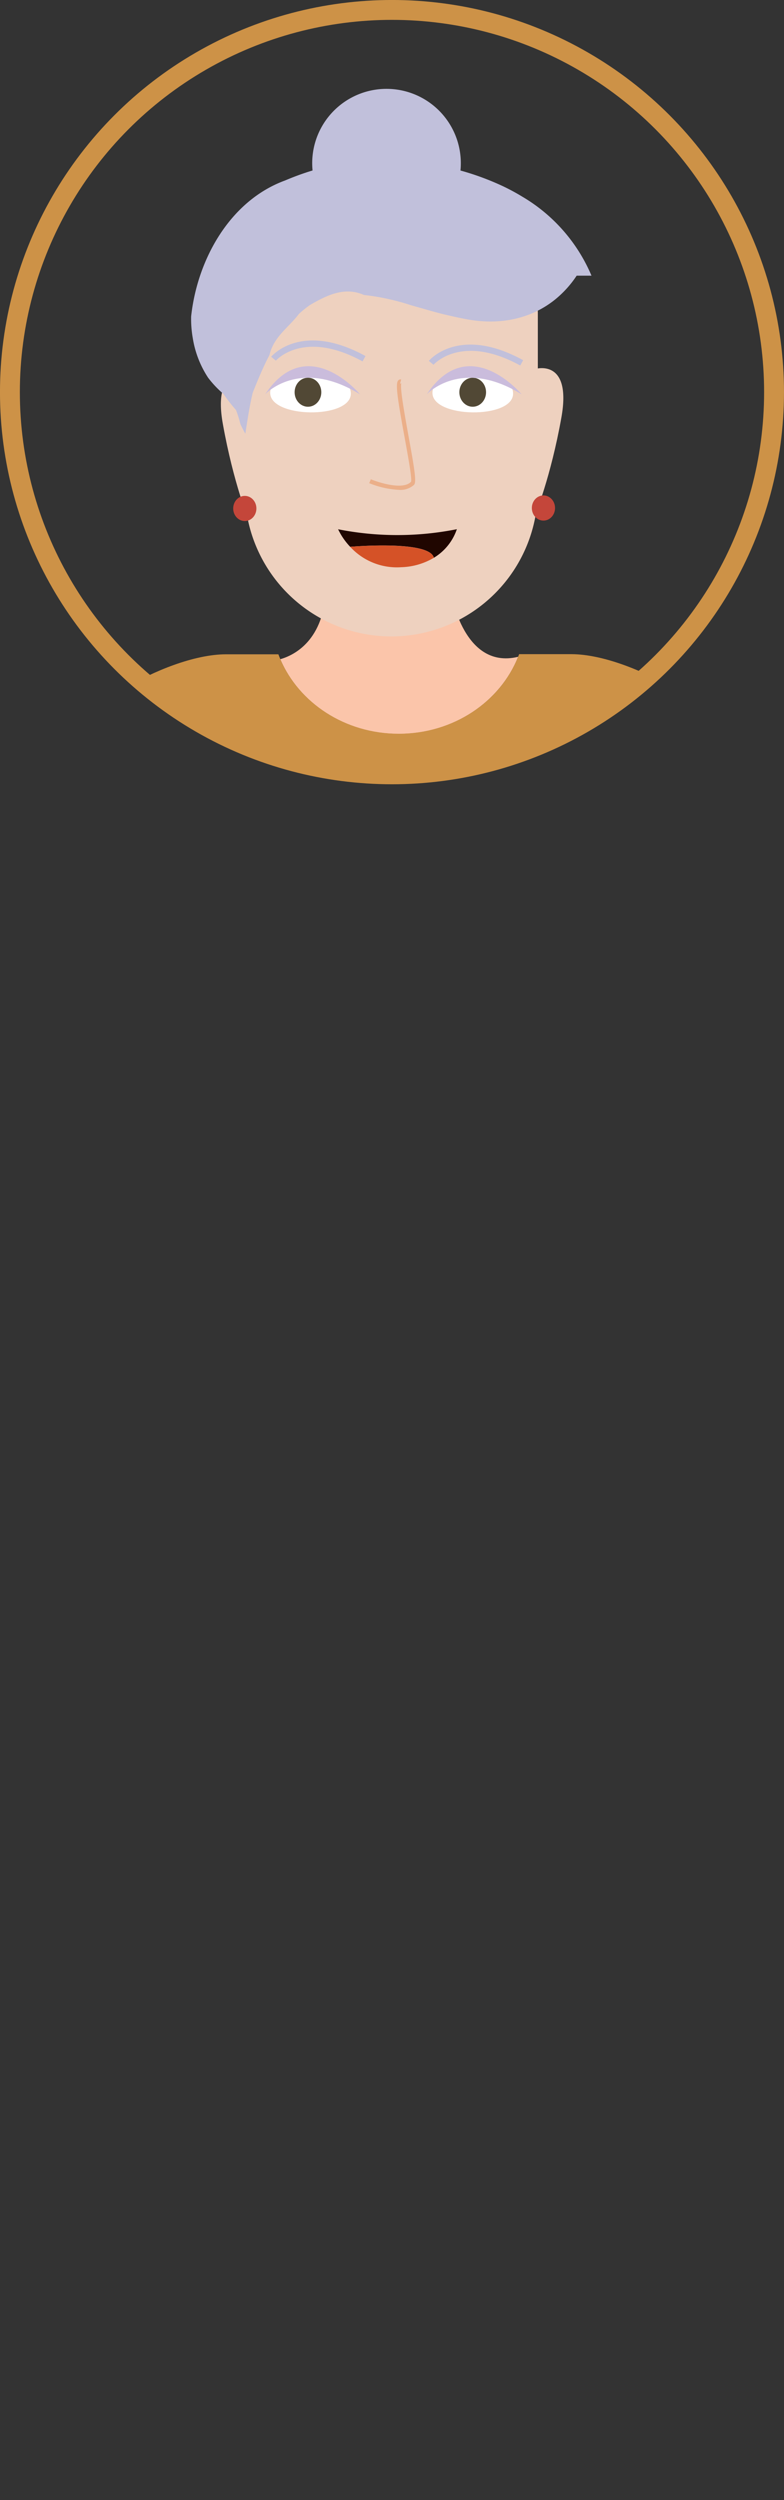 <svg xmlns="http://www.w3.org/2000/svg" xmlns:xlink="http://www.w3.org/1999/xlink" viewBox="0 0 223.67 713.01"><rect x="0" y="0" width="223.67" height="713.01" fill="#333333" stroke="none"/><defs><style>.cls-1,.cls-7{fill:none;stroke-miterlimit:10;}.cls-1{stroke:#cd9247;stroke-width:5.67px;}.cls-2{clip-path:url(#clip-path);}.cls-3{fill:#eed1bf;}.cls-4{fill:#fbc5aa;}.cls-5{fill:#d8dcec;}.cls-6{fill:#074368;}.cls-7{stroke:#c1c0db;stroke-width:1.01px;}.cls-8{fill:#cd9247;}.cls-9{fill:#fff;}.cls-10{fill:#514835;}.cls-11{fill:#cabcdc;}.cls-12{fill:#ebaf89;}.cls-13{fill:#c1c0db;}.cls-14{fill:#c4463a;}.cls-15{fill:#200600;}.cls-16{fill:#d55227;}</style><clipPath id="clip-path"><circle class="cls-1" cx="111.83" cy="111.83" r="109"/></clipPath></defs><g id="Layer_2" data-name="Layer 2"><g id="Avatar"><g class="cls-2"><path id="Koza" class="cls-3" d="M24.48,359.6s-5.89,46.39,25.89,51V358.47Z"/><path id="Koza-2" data-name="Koza" class="cls-3" d="M198.88,364.78s5.89,46.38-25.9,51V363.65Z"/><path id="Vrat" class="cls-4" d="M147.83,187.31c-5.1,12.81-18.42,22-34.07,22-15.37,0-28.5-8.84-33.8-21.31,4-1.14,12.58-5.35,13.09-20.48h35.3S131.59,191.26,147.83,187.31Z"/><path class="cls-5" d="M9.07,377.49l51.93-2V236.05s-12-61-30.45-27.87C20.33,269.87,13.23,321.1,9.07,377.49Z"/><path class="cls-5" d="M217.49,377.49l-51.93-2V236.05s12-61,30.45-27.87C206.23,269.87,213.33,321.1,217.49,377.49Z"/><path id="Koza-3" data-name="Koza" class="cls-3" d="M99,688.71,68.3,692.88c3.61-2.34,5.93-4.17,5.93-4.17Z"/><path id="Koza-4" data-name="Koza" class="cls-3" d="M165.71,692.88,135,688.71h24.77S162.11,690.54,165.71,692.88Z"/><path id="cevlje" class="cls-6" d="M99,688.71V709.1H84v-5.82s-33.06,12.16-47.57,9.29c0,0-16.55-2.23,8.86-11.39,19-6.85,22.83-8.27,22.83-8.27l.17,0h0Z"/><path id="cevlje-2" data-name="cevlje" class="cls-6" d="M197.58,712.57c-14.5,2.87-47.57-9.29-47.57-9.29v5.82H135V688.71l30.69,4.17h0l.17,0s3.83,1.42,22.84,8.27C214.13,710.34,197.58,712.57,197.58,712.57Z"/><path class="cls-7" d="M52.21,346.45c.14-12.11,61.31,48.44,119,0"/><polygon id="Hlace" class="cls-6" points="183.69 372.87 183.69 400.81 160.94 688.72 134.97 688.72 118.52 484.94 99.05 688.72 71.86 688.72 50.88 400.81 50.88 372.87 183.69 372.87"/><path id="Majica" class="cls-8" d="M198.62,207.24c-4.83.58-10.78,7.47-16.38,24.68,0,5,2.85,29.09-7.21,43.4-2.17,22.51,5.85,74.46,8.65,97.55-56.74,46.95-129,1.63-132.81,0,2.74-22.76,6.89-75.42,4.78-97.64-11.22-15.34-10.58-44-10.58-44-5.54-16.71-11.39-23.45-16.16-24-11.84-1.38,17.48-20.63,35.57-20.63H79.42q.26.69.54,1.35c5.3,12.47,18.43,21.31,33.8,21.31,15.65,0,29-9.15,34.07-22,.1-.23.19-.47.28-.7h14.94C181.14,186.61,210.46,205.86,198.62,207.24Z"/><path id="Koza-5" data-name="Koza" class="cls-3" d="M107.54,51.94h8.2a37.7,37.7,0,0,1,37.7,37.7V139.7a41.8,41.8,0,0,1-41.8,41.8h0a41.8,41.8,0,0,1-41.8-41.8V89.64a37.7,37.7,0,0,1,37.7-37.7Z"/><path class="cls-9" d="M100.09,112.3c.09-8-22.94-8.35-23-.3C77,119.27,100,119.57,100.09,112.3Z"/><path class="cls-9" d="M146.38,112.3c.09-8-22.94-8.35-23-.3C123.27,119.27,146.3,119.57,146.38,112.3Z"/><ellipse class="cls-10" cx="87.86" cy="111.86" rx="3.81" ry="4.14"/><ellipse class="cls-10" cx="134.86" cy="111.86" rx="3.81" ry="4.14"/><path id="Oci" class="cls-11" d="M75.63,112.47s9.78-10.67,27.1,0C102.73,112.47,87.67,94.4,75.63,112.47Z"/><path id="Oci-2" data-name="Oci" class="cls-11" d="M121.74,112.47s9.78-10.67,27.09,0C148.83,112.47,133.78,94.4,121.74,112.47Z"/><g id="Nos"><path class="cls-12" d="M113.75,139.7a25.86,25.86,0,0,1-8.42-1.91l.47-1.11c2.43,1,9.24,3.13,11.47.7.32-.83-.91-7.55-1.9-12.95-2.1-11.49-2.61-15.2-1.7-16a.82.82,0,0,1,.78-.2l-.3,1.16a.36.36,0,0,0,.38-.13c-.54,1,.94,9.09,2,15,1.86,10.15,2.29,13.22,1.6,14A5.81,5.81,0,0,1,113.75,139.7Z"/></g><path id="Obrve" class="cls-13" d="M103.44,103.07c-16.87-9.24-24.67-.3-24.74-.21l-1.34-1.12c.36-.41,8.81-10.12,26.91-.2Z"/><path id="Obrve-2" data-name="Obrve" class="cls-13" d="M148.42,104.24c-16.87-9.24-24.67-.29-24.74-.2l-1.34-1.12c.35-.42,8.81-10.12,26.91-.2Z"/><path id="Koza-6" data-name="Koza" class="cls-3" d="M152.73,105.22s10.48-3.18,7.43,13.86-7.43,27.6-7.43,27.6Z"/><path id="Koza-7" data-name="Koza" class="cls-3" d="M71,107s-10.48-3.19-7.43,13.86S71,148.47,71,148.47Z"/><ellipse id="Uhani" class="cls-14" cx="69.84" cy="145.01" rx="3.31" ry="3.59"/><ellipse id="Uhani-2" data-name="Uhani" class="cls-14" cx="155.04" cy="144.88" rx="3.31" ry="3.59"/><path class="cls-15" d="M130.34,150.92a15.24,15.24,0,0,1-6.56,8.15c-1.23-5.12-23.8-3.13-23.88-3.13a19.27,19.27,0,0,1-3.44-5A86.89,86.89,0,0,0,130.34,150.92Z"/><path class="cls-16" d="M123.78,159.07h0a19.28,19.28,0,0,1-9.32,2.69,18.07,18.07,0,0,1-14.56-5.82C100,155.94,122.55,154,123.78,159.07Z"/><polygon class="cls-15" points="99.9 155.94 99.91 155.94 99.91 155.94 99.9 155.94"/><path id="Lasje2" class="cls-13" d="M168.75,78.62h-4.23a30.23,30.23,0,0,1-6.15,6.8c-6.82,5.49-15.41,7.18-24,5.83-2.49-.38-5.09-1-7.72-1.6-1.58-.39-3.16-.83-4.74-1.28L117.09,87c-2-.67-4.2-1.26-6.42-1.75a61.75,61.75,0,0,0-6.82-1.12c-5.55-2.46-10.6.07-15.41,2.85a29.73,29.73,0,0,0-3.18,2.57c-2.93,3.89-7.13,6.41-8.38,11.7-.91,1.71-1.74,3.49-2.52,5.29s-1.54,3.64-2.26,5.47c-.46,1.94-.85,3.91-1.18,5.87s-.64,3.91-.92,5.8c0,0-.61-1-1.42-2.75a33.24,33.24,0,0,0-1.25-4,45.59,45.59,0,0,1-3.59-4.6,28.48,28.48,0,0,1-4.38-4.63A28.77,28.77,0,0,1,55,96.44a31.82,31.82,0,0,1-.47-6.18c1.74-16.18,11-33,26.8-38.79,2-.85,4-1.61,6-2.27.62-.21,1.22-.39,1.84-.58-.06-.68-.1-1.37-.1-2.08a21.2,21.2,0,0,1,42.4,0,20.6,20.6,0,0,1-.1,2.09,76.86,76.86,0,0,1,12.32,4.57c1.83.88,3.62,1.85,5.34,2.9A47.71,47.71,0,0,1,168.75,78.62Z"/></g><circle class="cls-1" cx="111.83" cy="111.83" r="109"/></g></g></svg>